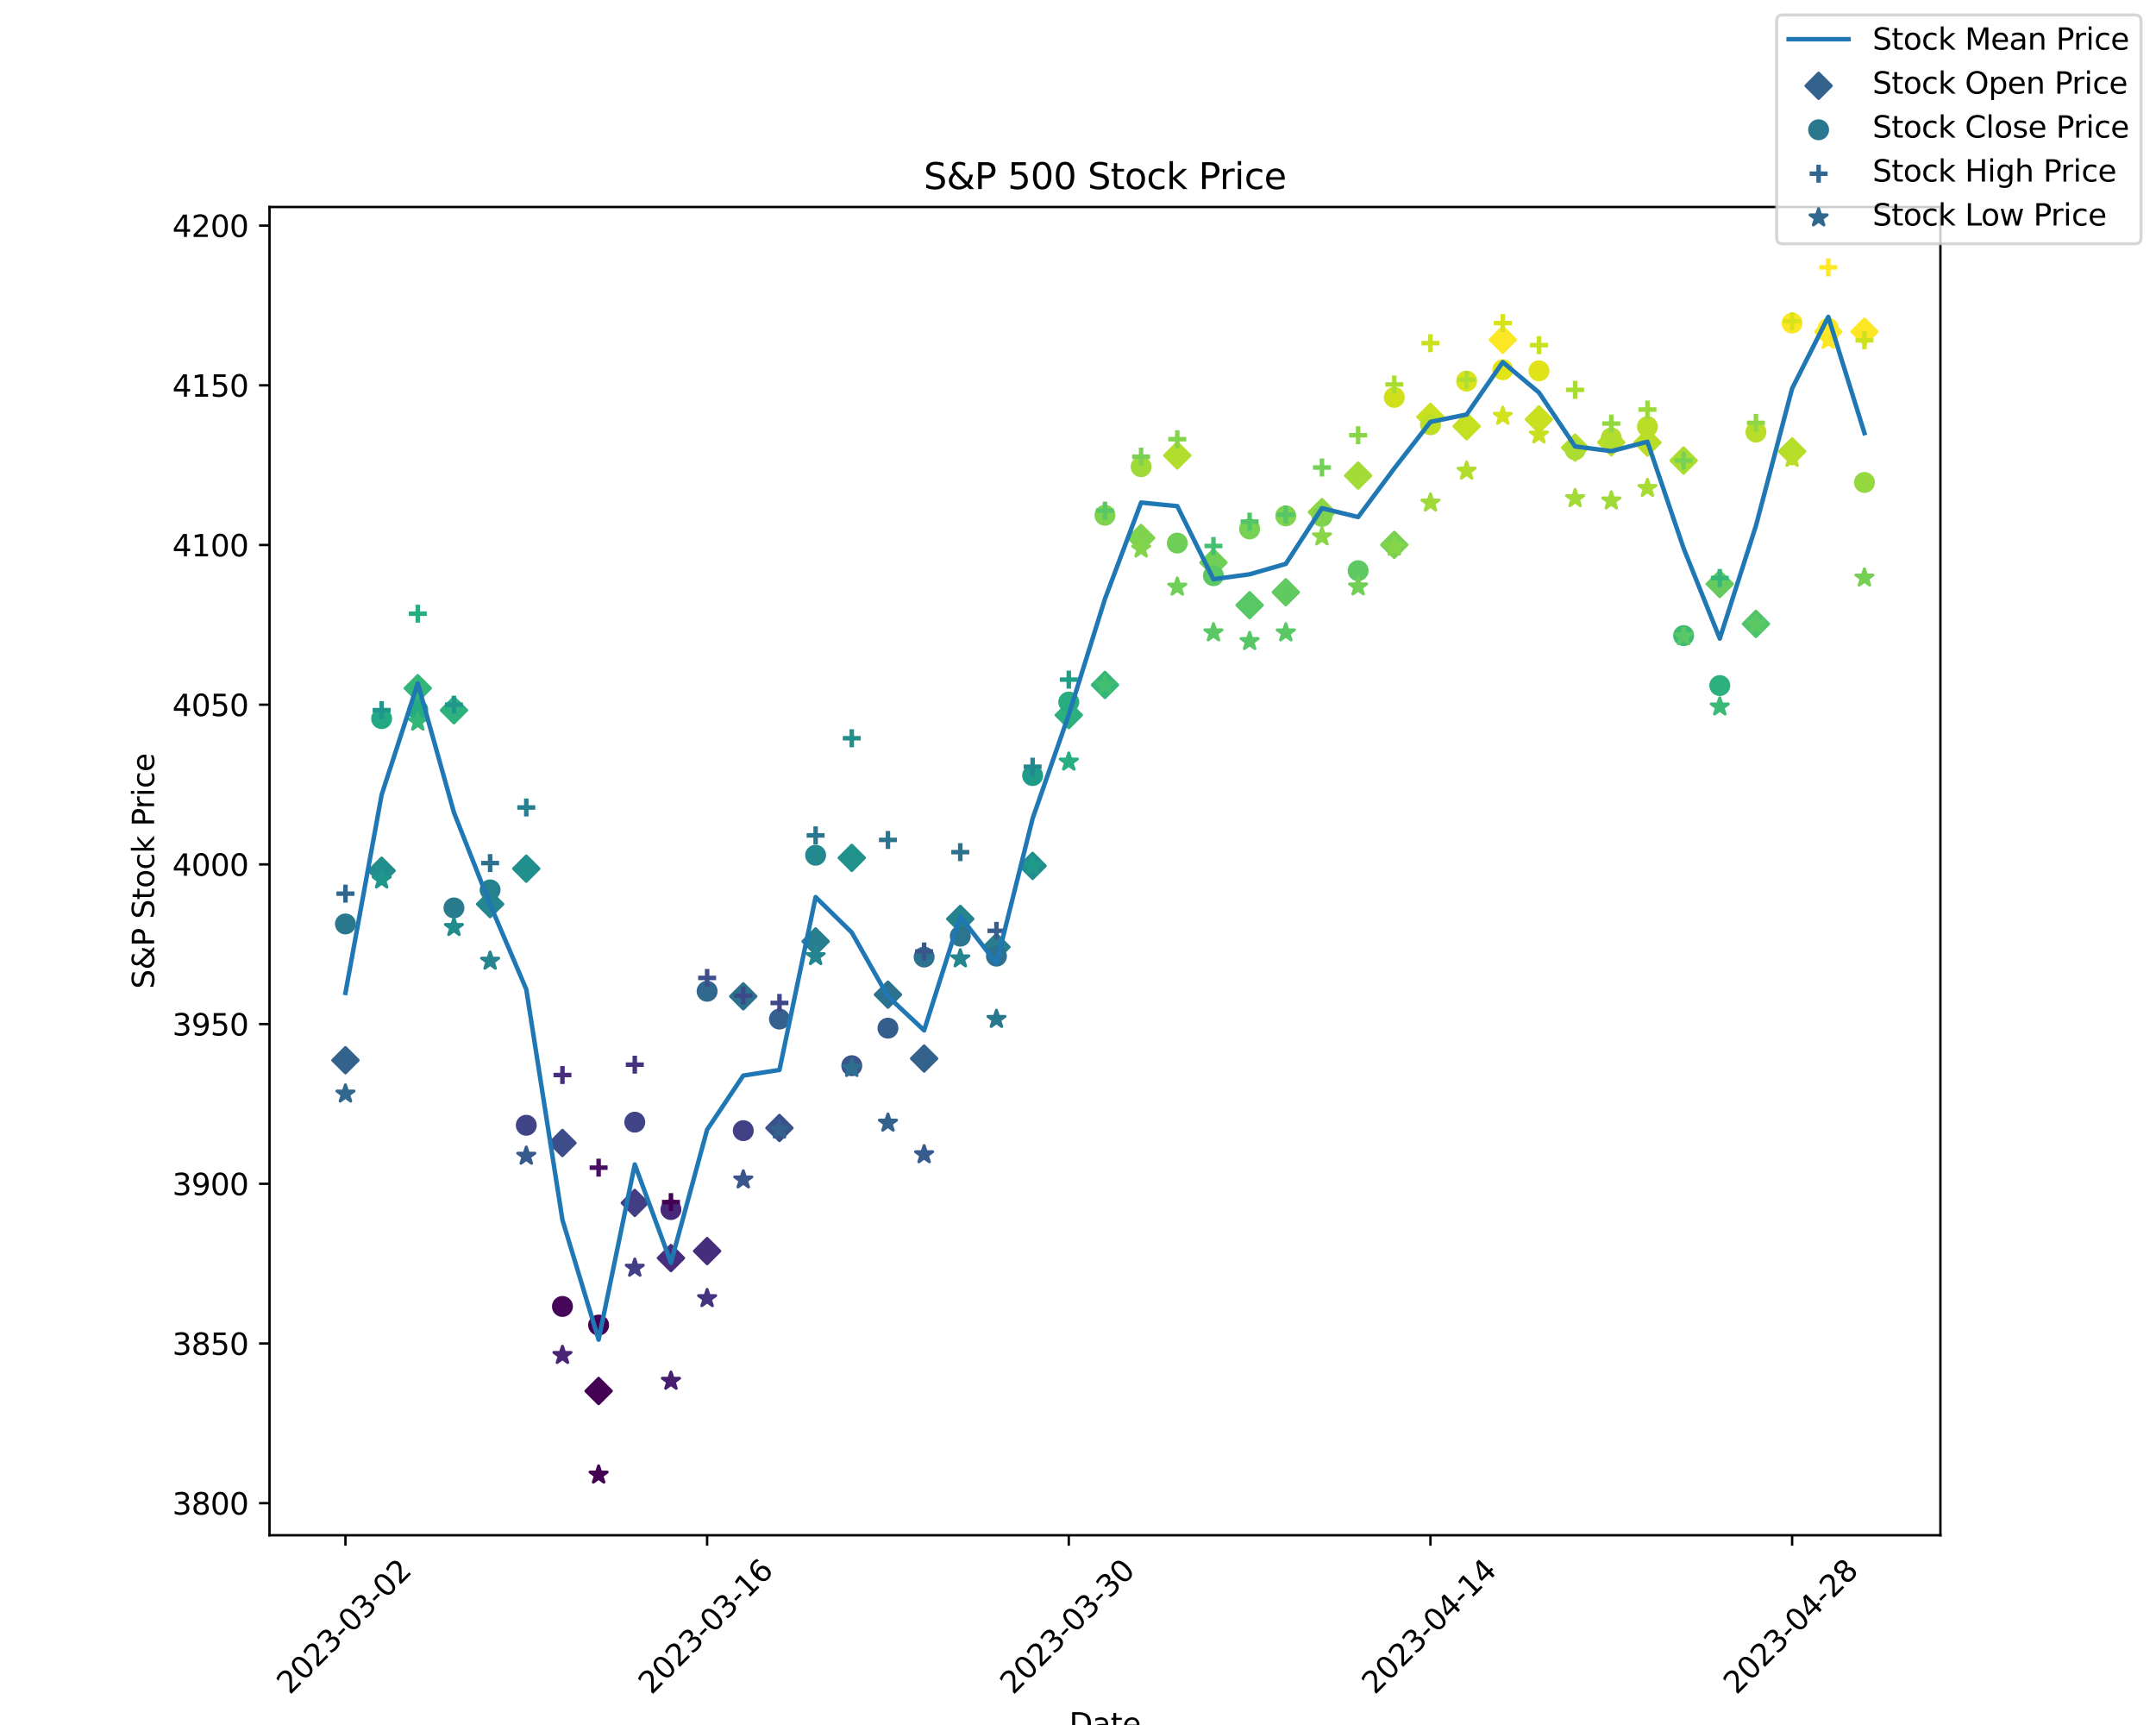 <?xml version="1.0" encoding="utf-8" standalone="no"?>
<!DOCTYPE svg PUBLIC "-//W3C//DTD SVG 1.1//EN"
  "http://www.w3.org/Graphics/SVG/1.1/DTD/svg11.dtd">
<svg xmlns:xlink="http://www.w3.org/1999/xlink" width="720pt" height="576pt" viewBox="0 0 720 576" xmlns="http://www.w3.org/2000/svg" version="1.1">
 <defs>
  <style type="text/css">*{stroke-linejoin: round; stroke-linecap: butt}</style>
 </defs>
 <g id="figure_1">
  <g id="patch_1">
   <path d="M 0 576 
L 720 576 
L 720 0 
L 0 0 
z
" style="fill: #ffffff"/>
  </g>
  <g id="axes_1">
   <g id="patch_2">
    <path d="M 90 512.64 
L 648 512.64 
L 648 69.12 
L 90 69.12 
z
" style="fill: #ffffff"/>
   </g>
   <g id="PathCollection_1">
    <defs>
     <path id="C0_0_723e6afb02" d="M -0 4.243 
L 4.243 -0 
L 0 -4.243 
L -4.243 -0 
z
"/>
    </defs>
    <g clip-path="url(#p5e0763151c)">
     <use xlink:href="#C0_0_723e6afb02" x="115.364" y="354.027" style="fill: #33628d; stroke: #33628d"/>
    </g>
    <g clip-path="url(#p5e0763151c)">
     <use xlink:href="#C0_0_723e6afb02" x="127.442" y="290.741" style="fill: #218e8d; stroke: #218e8d"/>
    </g>
    <g clip-path="url(#p5e0763151c)">
     <use xlink:href="#C0_0_723e6afb02" x="139.519" y="229.812" style="fill: #34b679; stroke: #34b679"/>
    </g>
    <g clip-path="url(#p5e0763151c)">
     <use xlink:href="#C0_0_723e6afb02" x="151.597" y="237.161" style="fill: #2db27d; stroke: #2db27d"/>
    </g>
    <g clip-path="url(#p5e0763151c)">
     <use xlink:href="#C0_0_723e6afb02" x="163.675" y="301.908" style="fill: #24868e; stroke: #24868e"/>
    </g>
    <g clip-path="url(#p5e0763151c)">
     <use xlink:href="#C0_0_723e6afb02" x="175.753" y="290.059" style="fill: #218f8d; stroke: #218f8d"/>
    </g>
    <g clip-path="url(#p5e0763151c)">
     <use xlink:href="#C0_0_723e6afb02" x="187.831" y="381.66" style="fill: #3d4d8a; stroke: #3d4d8a"/>
    </g>
    <g clip-path="url(#p5e0763151c)">
     <use xlink:href="#C0_0_723e6afb02" x="199.909" y="464.474" style="fill: #440154; stroke: #440154"/>
    </g>
    <g clip-path="url(#p5e0763151c)">
     <use xlink:href="#C0_0_723e6afb02" x="211.987" y="401.668" style="fill: #433d84; stroke: #433d84"/>
    </g>
    <g clip-path="url(#p5e0763151c)">
     <use xlink:href="#C0_0_723e6afb02" x="224.065" y="420.086" style="fill: #472d7b; stroke: #472d7b"/>
    </g>
    <g clip-path="url(#p5e0763151c)">
     <use xlink:href="#C0_0_723e6afb02" x="236.143" y="417.751" style="fill: #472e7c; stroke: #472e7c"/>
    </g>
    <g clip-path="url(#p5e0763151c)">
     <use xlink:href="#C0_0_723e6afb02" x="248.221" y="332.687" style="fill: #2c718e; stroke: #2c718e"/>
    </g>
    <g clip-path="url(#p5e0763151c)">
     <use xlink:href="#C0_0_723e6afb02" x="260.299" y="376.648" style="fill: #3b518b; stroke: #3b518b"/>
    </g>
    <g clip-path="url(#p5e0763151c)">
     <use xlink:href="#C0_0_723e6afb02" x="272.377" y="314.343" style="fill: #277e8e; stroke: #277e8e"/>
    </g>
    <g clip-path="url(#p5e0763151c)">
     <use xlink:href="#C0_0_723e6afb02" x="284.455" y="286.454" style="fill: #21918c; stroke: #21918c"/>
    </g>
    <g clip-path="url(#p5e0763151c)">
     <use xlink:href="#C0_0_723e6afb02" x="296.532" y="332.132" style="fill: #2c718e; stroke: #2c718e"/>
    </g>
    <g clip-path="url(#p5e0763151c)">
     <use xlink:href="#C0_0_723e6afb02" x="308.61" y="353.462" style="fill: #33638d; stroke: #33638d"/>
    </g>
    <g clip-path="url(#p5e0763151c)">
     <use xlink:href="#C0_0_723e6afb02" x="320.688" y="306.835" style="fill: #25838e; stroke: #25838e"/>
    </g>
    <g clip-path="url(#p5e0763151c)">
     <use xlink:href="#C0_0_723e6afb02" x="332.766" y="316.22" style="fill: #287d8e; stroke: #287d8e"/>
    </g>
    <g clip-path="url(#p5e0763151c)">
     <use xlink:href="#C0_0_723e6afb02" x="344.844" y="289.131" style="fill: #218f8d; stroke: #218f8d"/>
    </g>
    <g clip-path="url(#p5e0763151c)">
     <use xlink:href="#C0_0_723e6afb02" x="356.922" y="238.782" style="fill: #2cb17e; stroke: #2cb17e"/>
    </g>
    <g clip-path="url(#p5e0763151c)">
     <use xlink:href="#C0_0_723e6afb02" x="369" y="228.714" style="fill: #35b779; stroke: #35b779"/>
    </g>
    <g clip-path="url(#p5e0763151c)">
     <use xlink:href="#C0_0_723e6afb02" x="381.078" y="179.634" style="fill: #7fd34e; stroke: #7fd34e"/>
    </g>
    <g clip-path="url(#p5e0763151c)">
     <use xlink:href="#C0_0_723e6afb02" x="393.156" y="152.086" style="fill: #b2dd2d; stroke: #b2dd2d"/>
    </g>
    <g clip-path="url(#p5e0763151c)">
     <use xlink:href="#C0_0_723e6afb02" x="405.234" y="187.846" style="fill: #70cf57; stroke: #70cf57"/>
    </g>
    <g clip-path="url(#p5e0763151c)">
     <use xlink:href="#C0_0_723e6afb02" x="417.312" y="202.083" style="fill: #58c765; stroke: #58c765"/>
    </g>
    <g clip-path="url(#p5e0763151c)">
     <use xlink:href="#C0_0_723e6afb02" x="429.39" y="197.764" style="fill: #60ca60; stroke: #60ca60"/>
    </g>
    <g clip-path="url(#p5e0763151c)">
     <use xlink:href="#C0_0_723e6afb02" x="441.468" y="171.006" style="fill: #8ed645; stroke: #8ed645"/>
    </g>
    <g clip-path="url(#p5e0763151c)">
     <use xlink:href="#C0_0_723e6afb02" x="453.545" y="158.816" style="fill: #a5db36; stroke: #a5db36"/>
    </g>
    <g clip-path="url(#p5e0763151c)">
     <use xlink:href="#C0_0_723e6afb02" x="465.623" y="181.937" style="fill: #7ad151; stroke: #7ad151"/>
    </g>
    <g clip-path="url(#p5e0763151c)">
     <use xlink:href="#C0_0_723e6afb02" x="477.701" y="139.203" style="fill: #cae11f; stroke: #cae11f"/>
    </g>
    <g clip-path="url(#p5e0763151c)">
     <use xlink:href="#C0_0_723e6afb02" x="489.779" y="142.338" style="fill: #c5e021; stroke: #c5e021"/>
    </g>
    <g clip-path="url(#p5e0763151c)">
     <use xlink:href="#C0_0_723e6afb02" x="501.857" y="113.447" style="fill: #fbe723; stroke: #fbe723"/>
    </g>
    <g clip-path="url(#p5e0763151c)">
     <use xlink:href="#C0_0_723e6afb02" x="513.935" y="140.035" style="fill: #c8e020; stroke: #c8e020"/>
    </g>
    <g clip-path="url(#p5e0763151c)">
     <use xlink:href="#C0_0_723e6afb02" x="526.013" y="149.473" style="fill: #b5de2b; stroke: #b5de2b"/>
    </g>
    <g clip-path="url(#p5e0763151c)">
     <use xlink:href="#C0_0_723e6afb02" x="538.091" y="147.703" style="fill: #bade28; stroke: #bade28"/>
    </g>
    <g clip-path="url(#p5e0763151c)">
     <use xlink:href="#C0_0_723e6afb02" x="550.169" y="147.777" style="fill: #bade28; stroke: #bade28"/>
    </g>
    <g clip-path="url(#p5e0763151c)">
     <use xlink:href="#C0_0_723e6afb02" x="562.247" y="153.792" style="fill: #addc30; stroke: #addc30"/>
    </g>
    <g clip-path="url(#p5e0763151c)">
     <use xlink:href="#C0_0_723e6afb02" x="574.325" y="195.013" style="fill: #65cb5e; stroke: #65cb5e"/>
    </g>
    <g clip-path="url(#p5e0763151c)">
     <use xlink:href="#C0_0_723e6afb02" x="586.403" y="208.333" style="fill: #50c46a; stroke: #50c46a"/>
    </g>
    <g clip-path="url(#p5e0763151c)">
     <use xlink:href="#C0_0_723e6afb02" x="598.481" y="150.732" style="fill: #b5de2b; stroke: #b5de2b"/>
    </g>
    <g clip-path="url(#p5e0763151c)">
     <use xlink:href="#C0_0_723e6afb02" x="610.558" y="110.749" style="fill: #fde725; stroke: #fde725"/>
    </g>
    <g clip-path="url(#p5e0763151c)">
     <use xlink:href="#C0_0_723e6afb02" x="622.636" y="110.749" style="fill: #fde725; stroke: #fde725"/>
    </g>
   </g>
   <g id="PathCollection_2">
    <defs>
     <path id="C1_0_d546b6f65f" d="M 0 3 
C 0.796 3 1.559 2.684 2.121 2.121 
C 2.684 1.559 3 0.796 3 -0 
C 3 -0.796 2.684 -1.559 2.121 -2.121 
C 1.559 -2.684 0.796 -3 0 -3 
C -0.796 -3 -1.559 -2.684 -2.121 -2.121 
C -2.684 -1.559 -3 -0.796 -3 0 
C -3 0.796 -2.684 1.559 -2.121 2.121 
C -1.559 2.684 -0.796 3 0 3 
z
"/>
    </defs>
    <g clip-path="url(#p5e0763151c)">
     <use xlink:href="#C1_0_d546b6f65f" x="115.364" y="308.52" style="fill: #2a788e; stroke: #2a788e"/>
    </g>
    <g clip-path="url(#p5e0763151c)">
     <use xlink:href="#C1_0_d546b6f65f" x="127.442" y="239.955" style="fill: #23a983; stroke: #23a983"/>
    </g>
    <g clip-path="url(#p5e0763151c)">
     <use xlink:href="#C1_0_d546b6f65f" x="139.519" y="236.99" style="fill: #25ac82; stroke: #25ac82"/>
    </g>
    <g clip-path="url(#p5e0763151c)">
     <use xlink:href="#C1_0_d546b6f65f" x="151.597" y="303.166" style="fill: #287c8e; stroke: #287c8e"/>
    </g>
    <g clip-path="url(#p5e0763151c)">
     <use xlink:href="#C1_0_d546b6f65f" x="163.675" y="297.151" style="fill: #26818e; stroke: #26818e"/>
    </g>
    <g clip-path="url(#p5e0763151c)">
     <use xlink:href="#C1_0_d546b6f65f" x="175.753" y="375.741" style="fill: #414487; stroke: #414487"/>
    </g>
    <g clip-path="url(#p5e0763151c)">
     <use xlink:href="#C1_0_d546b6f65f" x="187.831" y="436.244" style="fill: #46075a; stroke: #46075a"/>
    </g>
    <g clip-path="url(#p5e0763151c)">
     <use xlink:href="#C1_0_d546b6f65f" x="199.909" y="442.461" style="fill: #440154; stroke: #440154"/>
    </g>
    <g clip-path="url(#p5e0763151c)">
     <use xlink:href="#C1_0_d546b6f65f" x="211.987" y="374.707" style="fill: #414487; stroke: #414487"/>
    </g>
    <g clip-path="url(#p5e0763151c)">
     <use xlink:href="#C1_0_d546b6f65f" x="224.065" y="403.886" style="fill: #482979; stroke: #482979"/>
    </g>
    <g clip-path="url(#p5e0763151c)">
     <use xlink:href="#C1_0_d546b6f65f" x="236.143" y="330.991" style="fill: #31688e; stroke: #31688e"/>
    </g>
    <g clip-path="url(#p5e0763151c)">
     <use xlink:href="#C1_0_d546b6f65f" x="248.221" y="377.533" style="fill: #424186; stroke: #424186"/>
    </g>
    <g clip-path="url(#p5e0763151c)">
     <use xlink:href="#C1_0_d546b6f65f" x="260.299" y="340.28" style="fill: #34618d; stroke: #34618d"/>
    </g>
    <g clip-path="url(#p5e0763151c)">
     <use xlink:href="#C1_0_d546b6f65f" x="272.377" y="285.569" style="fill: #23898e; stroke: #23898e"/>
    </g>
    <g clip-path="url(#p5e0763151c)">
     <use xlink:href="#C1_0_d546b6f65f" x="284.455" y="355.851" style="fill: #3a548c; stroke: #3a548c"/>
    </g>
    <g clip-path="url(#p5e0763151c)">
     <use xlink:href="#C1_0_d546b6f65f" x="296.532" y="343.32" style="fill: #355e8d; stroke: #355e8d"/>
    </g>
    <g clip-path="url(#p5e0763151c)">
     <use xlink:href="#C1_0_d546b6f65f" x="308.61" y="319.569" style="fill: #2d718e; stroke: #2d718e"/>
    </g>
    <g clip-path="url(#p5e0763151c)">
     <use xlink:href="#C1_0_d546b6f65f" x="320.688" y="312.594" style="fill: #2b758e; stroke: #2b758e"/>
    </g>
    <g clip-path="url(#p5e0763151c)">
     <use xlink:href="#C1_0_d546b6f65f" x="332.766" y="319.27" style="fill: #2d718e; stroke: #2d718e"/>
    </g>
    <g clip-path="url(#p5e0763151c)">
     <use xlink:href="#C1_0_d546b6f65f" x="344.844" y="258.97" style="fill: #1e9c89; stroke: #1e9c89"/>
    </g>
    <g clip-path="url(#p5e0763151c)">
     <use xlink:href="#C1_0_d546b6f65f" x="356.922" y="234.42" style="fill: #27ad81; stroke: #27ad81"/>
    </g>
    <g clip-path="url(#p5e0763151c)">
     <use xlink:href="#C1_0_d546b6f65f" x="369" y="172.051" style="fill: #7fd34e; stroke: #7fd34e"/>
    </g>
    <g clip-path="url(#p5e0763151c)">
     <use xlink:href="#C1_0_d546b6f65f" x="381.078" y="155.84" style="fill: #a0da39; stroke: #a0da39"/>
    </g>
    <g clip-path="url(#p5e0763151c)">
     <use xlink:href="#C1_0_d546b6f65f" x="393.156" y="181.34" style="fill: #6ece58; stroke: #6ece58"/>
    </g>
    <g clip-path="url(#p5e0763151c)">
     <use xlink:href="#C1_0_d546b6f65f" x="405.234" y="192.24" style="fill: #5cc863; stroke: #5cc863"/>
    </g>
    <g clip-path="url(#p5e0763151c)">
     <use xlink:href="#C1_0_d546b6f65f" x="417.312" y="176.626" style="fill: #77d153; stroke: #77d153"/>
    </g>
    <g clip-path="url(#p5e0763151c)">
     <use xlink:href="#C1_0_d546b6f65f" x="429.39" y="172.264" style="fill: #7fd34e; stroke: #7fd34e"/>
    </g>
    <g clip-path="url(#p5e0763151c)">
     <use xlink:href="#C1_0_d546b6f65f" x="441.468" y="172.445" style="fill: #7fd34e; stroke: #7fd34e"/>
    </g>
    <g clip-path="url(#p5e0763151c)">
     <use xlink:href="#C1_0_d546b6f65f" x="453.545" y="190.565" style="fill: #5ec962; stroke: #5ec962"/>
    </g>
    <g clip-path="url(#p5e0763151c)">
     <use xlink:href="#C1_0_d546b6f65f" x="465.623" y="132.686" style="fill: #d0e11c; stroke: #d0e11c"/>
    </g>
    <g clip-path="url(#p5e0763151c)">
     <use xlink:href="#C1_0_d546b6f65f" x="477.701" y="141.837" style="fill: #bddf26; stroke: #bddf26"/>
    </g>
    <g clip-path="url(#p5e0763151c)">
     <use xlink:href="#C1_0_d546b6f65f" x="489.779" y="127.247" style="fill: #dae319; stroke: #dae319"/>
    </g>
    <g clip-path="url(#p5e0763151c)">
     <use xlink:href="#C1_0_d546b6f65f" x="501.857" y="123.461" style="fill: #e2e418; stroke: #e2e418"/>
    </g>
    <g clip-path="url(#p5e0763151c)">
     <use xlink:href="#C1_0_d546b6f65f" x="513.935" y="123.835" style="fill: #dfe318; stroke: #dfe318"/>
    </g>
    <g clip-path="url(#p5e0763151c)">
     <use xlink:href="#C1_0_d546b6f65f" x="526.013" y="150.209" style="fill: #aadc32; stroke: #aadc32"/>
    </g>
    <g clip-path="url(#p5e0763151c)">
     <use xlink:href="#C1_0_d546b6f65f" x="538.091" y="146.231" style="fill: #b2dd2d; stroke: #b2dd2d"/>
    </g>
    <g clip-path="url(#p5e0763151c)">
     <use xlink:href="#C1_0_d546b6f65f" x="550.169" y="142.477" style="fill: #bade28; stroke: #bade28"/>
    </g>
    <g clip-path="url(#p5e0763151c)">
     <use xlink:href="#C1_0_d546b6f65f" x="562.247" y="212.236" style="fill: #3fbc73; stroke: #3fbc73"/>
    </g>
    <g clip-path="url(#p5e0763151c)">
     <use xlink:href="#C1_0_d546b6f65f" x="574.325" y="228.917" style="fill: #2cb17e; stroke: #2cb17e"/>
    </g>
    <g clip-path="url(#p5e0763151c)">
     <use xlink:href="#C1_0_d546b6f65f" x="586.403" y="144.279" style="fill: #b8de29; stroke: #b8de29"/>
    </g>
    <g clip-path="url(#p5e0763151c)">
     <use xlink:href="#C1_0_d546b6f65f" x="598.481" y="107.88" style="fill: #fde725; stroke: #fde725"/>
    </g>
    <g clip-path="url(#p5e0763151c)">
     <use xlink:href="#C1_0_d546b6f65f" x="610.558" y="109.597" style="fill: #fbe723; stroke: #fbe723"/>
    </g>
    <g clip-path="url(#p5e0763151c)">
     <use xlink:href="#C1_0_d546b6f65f" x="622.636" y="161.098" style="fill: #95d840; stroke: #95d840"/>
    </g>
   </g>
   <g id="PathCollection_3">
    <path d="M 112.364 298.399 
L 118.364 298.399 
M 115.364 301.399 
L 115.364 295.399 
" clip-path="url(#p5e0763151c)" style="fill: #31678e; stroke: #31678e; stroke-width: 1.5"/>
    <path d="M 124.442 237.129 
L 130.442 237.129 
M 127.442 240.129 
L 127.442 234.129 
" clip-path="url(#p5e0763151c)" style="fill: #1f968b; stroke: #1f968b; stroke-width: 1.5"/>
    <path d="M 136.519 204.92 
L 142.519 204.92 
M 139.519 207.92 
L 139.519 201.92 
" clip-path="url(#p5e0763151c)" style="fill: #29af7f; stroke: #29af7f; stroke-width: 1.5"/>
    <path d="M 148.597 235.305 
L 154.597 235.305 
M 151.597 238.305 
L 151.597 232.305 
" clip-path="url(#p5e0763151c)" style="fill: #1f988b; stroke: #1f988b; stroke-width: 1.5"/>
    <path d="M 160.675 288.192 
L 166.675 288.192 
M 163.675 291.192 
L 163.675 285.192 
" clip-path="url(#p5e0763151c)" style="fill: #2e6f8e; stroke: #2e6f8e; stroke-width: 1.5"/>
    <path d="M 172.753 269.635 
L 178.753 269.635 
M 175.753 272.635 
L 175.753 266.635 
" clip-path="url(#p5e0763151c)" style="fill: #277e8e; stroke: #277e8e; stroke-width: 1.5"/>
    <path d="M 184.831 358.965 
L 190.831 358.965 
M 187.831 361.965 
L 187.831 355.965 
" clip-path="url(#p5e0763151c)" style="fill: #472f7d; stroke: #472f7d; stroke-width: 1.5"/>
    <path d="M 196.909 389.894 
L 202.909 389.894 
M 199.909 392.894 
L 199.909 386.894 
" clip-path="url(#p5e0763151c)" style="fill: #470e61; stroke: #470e61; stroke-width: 1.5"/>
    <path d="M 208.987 355.51 
L 214.987 355.51 
M 211.987 358.51 
L 211.987 352.51 
" clip-path="url(#p5e0763151c)" style="fill: #46337f; stroke: #46337f; stroke-width: 1.5"/>
    <path d="M 221.065 401.401 
L 227.065 401.401 
M 224.065 404.401 
L 224.065 398.401 
" clip-path="url(#p5e0763151c)" style="fill: #440154; stroke: #440154; stroke-width: 1.5"/>
    <path d="M 233.143 326.533 
L 239.143 326.533 
M 236.143 329.533 
L 236.143 323.533 
" clip-path="url(#p5e0763151c)" style="fill: #3c4f8a; stroke: #3c4f8a; stroke-width: 1.5"/>
    <path d="M 245.221 332.452 
L 251.221 332.452 
M 248.221 335.452 
L 248.221 329.452 
" clip-path="url(#p5e0763151c)" style="fill: #3e4989; stroke: #3e4989; stroke-width: 1.5"/>
    <path d="M 257.299 334.894 
L 263.299 334.894 
M 260.299 337.894 
L 260.299 331.894 
" clip-path="url(#p5e0763151c)" style="fill: #3f4788; stroke: #3f4788; stroke-width: 1.5"/>
    <path d="M 269.377 278.946 
L 275.377 278.946 
M 272.377 281.946 
L 272.377 275.946 
" clip-path="url(#p5e0763151c)" style="fill: #2a768e; stroke: #2a768e; stroke-width: 1.5"/>
    <path d="M 281.455 246.514 
L 287.455 246.514 
M 284.455 249.514 
L 284.455 243.514 
" clip-path="url(#p5e0763151c)" style="fill: #21908d; stroke: #21908d; stroke-width: 1.5"/>
    <path d="M 293.532 280.46 
L 299.532 280.46 
M 296.532 283.46 
L 296.532 277.46 
" clip-path="url(#p5e0763151c)" style="fill: #2b758e; stroke: #2b758e; stroke-width: 1.5"/>
    <path d="M 305.61 317.702 
L 311.61 317.702 
M 308.61 320.702 
L 308.61 314.702 
" clip-path="url(#p5e0763151c)" style="fill: #39568c; stroke: #39568c; stroke-width: 1.5"/>
    <path d="M 317.688 284.545 
L 323.688 284.545 
M 320.688 287.545 
L 320.688 281.545 
" clip-path="url(#p5e0763151c)" style="fill: #2c718e; stroke: #2c718e; stroke-width: 1.5"/>
    <path d="M 329.766 310.813 
L 335.766 310.813 
M 332.766 313.813 
L 332.766 307.813 
" clip-path="url(#p5e0763151c)" style="fill: #365d8d; stroke: #365d8d; stroke-width: 1.5"/>
    <path d="M 341.844 256.006 
L 347.844 256.006 
M 344.844 259.006 
L 344.844 253.006 
" clip-path="url(#p5e0763151c)" style="fill: #23888e; stroke: #23888e; stroke-width: 1.5"/>
    <path d="M 353.922 226.933 
L 359.922 226.933 
M 356.922 229.933 
L 356.922 223.933 
" clip-path="url(#p5e0763151c)" style="fill: #1f9f88; stroke: #1f9f88; stroke-width: 1.5"/>
    <path d="M 366 170.515 
L 372 170.515 
M 369 173.515 
L 369 167.515 
" clip-path="url(#p5e0763151c)" style="fill: #58c765; stroke: #58c765; stroke-width: 1.5"/>
    <path d="M 378.078 152.481 
L 384.078 152.481 
M 381.078 155.481 
L 381.078 149.481 
" clip-path="url(#p5e0763151c)" style="fill: #7ad151; stroke: #7ad151; stroke-width: 1.5"/>
    <path d="M 390.156 146.647 
L 396.156 146.647 
M 393.156 149.647 
L 393.156 143.647 
" clip-path="url(#p5e0763151c)" style="fill: #84d44b; stroke: #84d44b; stroke-width: 1.5"/>
    <path d="M 402.234 182.311 
L 408.234 182.311 
M 405.234 185.311 
L 405.234 179.311 
" clip-path="url(#p5e0763151c)" style="fill: #44bf70; stroke: #44bf70; stroke-width: 1.5"/>
    <path d="M 414.312 174.173 
L 420.312 174.173 
M 417.312 177.173 
L 417.312 171.173 
" clip-path="url(#p5e0763151c)" style="fill: #52c569; stroke: #52c569; stroke-width: 1.5"/>
    <path d="M 426.39 171.848 
L 432.39 171.848 
M 429.39 174.848 
L 429.39 168.848 
" clip-path="url(#p5e0763151c)" style="fill: #56c667; stroke: #56c667; stroke-width: 1.5"/>
    <path d="M 438.468 156.107 
L 444.468 156.107 
M 441.468 159.107 
L 441.468 153.107 
" clip-path="url(#p5e0763151c)" style="fill: #73d056; stroke: #73d056; stroke-width: 1.5"/>
    <path d="M 450.545 145.324 
L 456.545 145.324 
M 453.545 148.324 
L 453.545 142.324 
" clip-path="url(#p5e0763151c)" style="fill: #89d548; stroke: #89d548; stroke-width: 1.5"/>
    <path d="M 462.623 128.378 
L 468.623 128.378 
M 465.623 131.378 
L 465.623 125.378 
" clip-path="url(#p5e0763151c)" style="fill: #aadc32; stroke: #aadc32; stroke-width: 1.5"/>
    <path d="M 474.701 114.588 
L 480.701 114.588 
M 477.701 117.588 
L 477.701 111.588 
" clip-path="url(#p5e0763151c)" style="fill: #cae11f; stroke: #cae11f; stroke-width: 1.5"/>
    <path d="M 486.779 126.821 
L 492.779 126.821 
M 489.779 129.821 
L 489.779 123.821 
" clip-path="url(#p5e0763151c)" style="fill: #b0dd2f; stroke: #b0dd2f; stroke-width: 1.5"/>
    <path d="M 498.857 107.88 
L 504.857 107.88 
M 501.857 110.88 
L 501.857 104.88 
" clip-path="url(#p5e0763151c)" style="fill: #d8e219; stroke: #d8e219; stroke-width: 1.5"/>
    <path d="M 510.935 115.249 
L 516.935 115.249 
M 513.935 118.249 
L 513.935 112.249 
" clip-path="url(#p5e0763151c)" style="fill: #c8e020; stroke: #c8e020; stroke-width: 1.5"/>
    <path d="M 523.013 130.18 
L 529.013 130.18 
M 526.013 133.18 
L 526.013 127.18 
" clip-path="url(#p5e0763151c)" style="fill: #a8db34; stroke: #a8db34; stroke-width: 1.5"/>
    <path d="M 535.091 141.432 
L 541.091 141.432 
M 538.091 144.432 
L 538.091 138.432 
" clip-path="url(#p5e0763151c)" style="fill: #90d743; stroke: #90d743; stroke-width: 1.5"/>
    <path d="M 547.169 136.75 
L 553.169 136.75 
M 550.169 139.75 
L 550.169 133.75 
" clip-path="url(#p5e0763151c)" style="fill: #9bd93c; stroke: #9bd93c; stroke-width: 1.5"/>
    <path d="M 559.247 153.792 
L 565.247 153.792 
M 562.247 156.792 
L 562.247 150.792 
" clip-path="url(#p5e0763151c)" style="fill: #77d153; stroke: #77d153; stroke-width: 1.5"/>
    <path d="M 571.325 192.997 
L 577.325 192.997 
M 574.325 195.997 
L 574.325 189.997 
" clip-path="url(#p5e0763151c)" style="fill: #35b779; stroke: #35b779; stroke-width: 1.5"/>
    <path d="M 583.403 141.197 
L 589.403 141.197 
M 586.403 144.197 
L 586.403 138.197 
" clip-path="url(#p5e0763151c)" style="fill: #90d743; stroke: #90d743; stroke-width: 1.5"/>
    <path d="M 595.481 107.261 
L 601.481 107.261 
M 598.481 110.261 
L 598.481 104.261 
" clip-path="url(#p5e0763151c)" style="fill: #dae319; stroke: #dae319; stroke-width: 1.5"/>
    <path d="M 607.558 89.28 
L 613.558 89.28 
M 610.558 92.28 
L 610.558 86.28 
" clip-path="url(#p5e0763151c)" style="fill: #fde725; stroke: #fde725; stroke-width: 1.5"/>
    <path d="M 619.636 113.617 
L 625.636 113.617 
M 622.636 116.617 
L 622.636 110.617 
" clip-path="url(#p5e0763151c)" style="fill: #cde11d; stroke: #cde11d; stroke-width: 1.5"/>
   </g>
   <g id="PathCollection_4">
    <defs>
     <path id="C2_0_60ba4bf822" d="M 0 -3 
L -0.674 -0.927 
L -2.853 -0.927 
L -1.09 0.354 
L -1.763 2.427 
L -0 1.146 
L 1.763 2.427 
L 1.09 0.354 
L 2.853 -0.927 
L 0.674 -0.927 
z
"/>
    </defs>
    <g clip-path="url(#p5e0763151c)">
     <use xlink:href="#C2_0_60ba4bf822" x="115.364" y="365.247" style="fill: #31688e; stroke: #31688e"/>
    </g>
    <g clip-path="url(#p5e0763151c)">
     <use xlink:href="#C2_0_60ba4bf822" x="127.442" y="293.781" style="fill: #1f968b; stroke: #1f968b"/>
    </g>
    <g clip-path="url(#p5e0763151c)">
     <use xlink:href="#C2_0_60ba4bf822" x="139.519" y="241.053" style="fill: #34b679; stroke: #34b679"/>
    </g>
    <g clip-path="url(#p5e0763151c)">
     <use xlink:href="#C2_0_60ba4bf822" x="151.597" y="309.629" style="fill: #228c8d; stroke: #228c8d"/>
    </g>
    <g clip-path="url(#p5e0763151c)">
     <use xlink:href="#C2_0_60ba4bf822" x="163.675" y="320.881" style="fill: #25848e; stroke: #25848e"/>
    </g>
    <g clip-path="url(#p5e0763151c)">
     <use xlink:href="#C2_0_60ba4bf822" x="175.753" y="386.001" style="fill: #375a8c; stroke: #375a8c"/>
    </g>
    <g clip-path="url(#p5e0763151c)">
     <use xlink:href="#C2_0_60ba4bf822" x="187.831" y="452.529" style="fill: #482576; stroke: #482576"/>
    </g>
    <g clip-path="url(#p5e0763151c)">
     <use xlink:href="#C2_0_60ba4bf822" x="199.909" y="492.48" style="fill: #440154; stroke: #440154"/>
    </g>
    <g clip-path="url(#p5e0763151c)">
     <use xlink:href="#C2_0_60ba4bf822" x="211.987" y="423.403" style="fill: #433e85; stroke: #433e85"/>
    </g>
    <g clip-path="url(#p5e0763151c)">
     <use xlink:href="#C2_0_60ba4bf822" x="224.065" y="461.146" style="fill: #481f70; stroke: #481f70"/>
    </g>
    <g clip-path="url(#p5e0763151c)">
     <use xlink:href="#C2_0_60ba4bf822" x="236.143" y="433.556" style="fill: #453581; stroke: #453581"/>
    </g>
    <g clip-path="url(#p5e0763151c)">
     <use xlink:href="#C2_0_60ba4bf822" x="248.221" y="393.925" style="fill: #3a548c; stroke: #3a548c"/>
    </g>
    <g clip-path="url(#p5e0763151c)">
     <use xlink:href="#C2_0_60ba4bf822" x="260.299" y="377.266" style="fill: #34608d; stroke: #34608d"/>
    </g>
    <g clip-path="url(#p5e0763151c)">
     <use xlink:href="#C2_0_60ba4bf822" x="272.377" y="319.355" style="fill: #25858e; stroke: #25858e"/>
    </g>
    <g clip-path="url(#p5e0763151c)">
     <use xlink:href="#C2_0_60ba4bf822" x="284.455" y="356.704" style="fill: #2e6e8e; stroke: #2e6e8e"/>
    </g>
    <g clip-path="url(#p5e0763151c)">
     <use xlink:href="#C2_0_60ba4bf822" x="296.532" y="374.963" style="fill: #33628d; stroke: #33628d"/>
    </g>
    <g clip-path="url(#p5e0763151c)">
     <use xlink:href="#C2_0_60ba4bf822" x="308.61" y="385.51" style="fill: #375b8d; stroke: #375b8d"/>
    </g>
    <g clip-path="url(#p5e0763151c)">
     <use xlink:href="#C2_0_60ba4bf822" x="320.688" y="320.102" style="fill: #25858e; stroke: #25858e"/>
    </g>
    <g clip-path="url(#p5e0763151c)">
     <use xlink:href="#C2_0_60ba4bf822" x="332.766" y="340.323" style="fill: #2a788e; stroke: #2a788e"/>
    </g>
    <g clip-path="url(#p5e0763151c)">
     <use xlink:href="#C2_0_60ba4bf822" x="344.844" y="289.131" style="fill: #1f998a; stroke: #1f998a"/>
    </g>
    <g clip-path="url(#p5e0763151c)">
     <use xlink:href="#C2_0_60ba4bf822" x="356.922" y="254.395" style="fill: #28ae80; stroke: #28ae80"/>
    </g>
    <g clip-path="url(#p5e0763151c)">
     <use xlink:href="#C2_0_60ba4bf822" x="369" y="228.714" style="fill: #42be71; stroke: #42be71"/>
    </g>
    <g clip-path="url(#p5e0763151c)">
     <use xlink:href="#C2_0_60ba4bf822" x="381.078" y="183.27" style="fill: #84d44b; stroke: #84d44b"/>
    </g>
    <g clip-path="url(#p5e0763151c)">
     <use xlink:href="#C2_0_60ba4bf822" x="393.156" y="195.983" style="fill: #70cf57; stroke: #70cf57"/>
    </g>
    <g clip-path="url(#p5e0763151c)">
     <use xlink:href="#C2_0_60ba4bf822" x="405.234" y="211.245" style="fill: #5ac864; stroke: #5ac864"/>
    </g>
    <g clip-path="url(#p5e0763151c)">
     <use xlink:href="#C2_0_60ba4bf822" x="417.312" y="214.146" style="fill: #56c667; stroke: #56c667"/>
    </g>
    <g clip-path="url(#p5e0763151c)">
     <use xlink:href="#C2_0_60ba4bf822" x="429.39" y="211.255" style="fill: #5ac864; stroke: #5ac864"/>
    </g>
    <g clip-path="url(#p5e0763151c)">
     <use xlink:href="#C2_0_60ba4bf822" x="441.468" y="179.196" style="fill: #8bd646; stroke: #8bd646"/>
    </g>
    <g clip-path="url(#p5e0763151c)">
     <use xlink:href="#C2_0_60ba4bf822" x="453.545" y="195.908" style="fill: #70cf57; stroke: #70cf57"/>
    </g>
    <g clip-path="url(#p5e0763151c)">
     <use xlink:href="#C2_0_60ba4bf822" x="465.623" y="182.62" style="fill: #86d549; stroke: #86d549"/>
    </g>
    <g clip-path="url(#p5e0763151c)">
     <use xlink:href="#C2_0_60ba4bf822" x="477.701" y="167.902" style="fill: #a0da39; stroke: #a0da39"/>
    </g>
    <g clip-path="url(#p5e0763151c)">
     <use xlink:href="#C2_0_60ba4bf822" x="489.779" y="157.259" style="fill: #b2dd2d; stroke: #b2dd2d"/>
    </g>
    <g clip-path="url(#p5e0763151c)">
     <use xlink:href="#C2_0_60ba4bf822" x="501.857" y="138.936" style="fill: #d2e21b; stroke: #d2e21b"/>
    </g>
    <g clip-path="url(#p5e0763151c)">
     <use xlink:href="#C2_0_60ba4bf822" x="513.935" y="145.196" style="fill: #c8e020; stroke: #c8e020"/>
    </g>
    <g clip-path="url(#p5e0763151c)">
     <use xlink:href="#C2_0_60ba4bf822" x="526.013" y="166.441" style="fill: #a2da37; stroke: #a2da37"/>
    </g>
    <g clip-path="url(#p5e0763151c)">
     <use xlink:href="#C2_0_60ba4bf822" x="538.091" y="167.198" style="fill: #a0da39; stroke: #a0da39"/>
    </g>
    <g clip-path="url(#p5e0763151c)">
     <use xlink:href="#C2_0_60ba4bf822" x="550.169" y="163.028" style="fill: #a8db34; stroke: #a8db34"/>
    </g>
    <g clip-path="url(#p5e0763151c)">
     <use xlink:href="#C2_0_60ba4bf822" x="562.247" y="212.503" style="fill: #58c765; stroke: #58c765"/>
    </g>
    <g clip-path="url(#p5e0763151c)">
     <use xlink:href="#C2_0_60ba4bf822" x="574.325" y="235.998" style="fill: #3aba76; stroke: #3aba76"/>
    </g>
    <g clip-path="url(#p5e0763151c)">
     <use xlink:href="#C2_0_60ba4bf822" x="586.403" y="208.333" style="fill: #5cc863; stroke: #5cc863"/>
    </g>
    <g clip-path="url(#p5e0763151c)">
     <use xlink:href="#C2_0_60ba4bf822" x="598.481" y="153.003" style="fill: #bade28; stroke: #bade28"/>
    </g>
    <g clip-path="url(#p5e0763151c)">
     <use xlink:href="#C2_0_60ba4bf822" x="610.558" y="113.596" style="fill: #fde725; stroke: #fde725"/>
    </g>
    <g clip-path="url(#p5e0763151c)">
     <use xlink:href="#C2_0_60ba4bf822" x="622.636" y="192.944" style="fill: #75d054; stroke: #75d054"/>
    </g>
   </g>
   <g id="matplotlib.axis_1">
    <g id="xtick_1">
     <g id="line2d_1">
      <defs>
       <path id="md8510a02bf" d="M 0 0 
L 0 3.5 
" style="stroke: #000000; stroke-width: 0.8"/>
      </defs>
      <g>
       <use xlink:href="#md8510a02bf" x="115.364" y="512.64" style="stroke: #000000; stroke-width: 0.8"/>
      </g>
     </g>
     <g id="text_1">
      <!-- 2023-03-02 -->
      <g transform="translate(96.768 566.107) rotate(-45) scale(0.1 -0.1)">
       <defs>
        <path id="DejaVuSans-32" d="M 1228 531 
L 3431 531 
L 3431 0 
L 469 0 
L 469 531 
Q 828 903 1448 1529 
Q 2069 2156 2228 2338 
Q 2531 2678 2651 2914 
Q 2772 3150 2772 3378 
Q 2772 3750 2511 3984 
Q 2250 4219 1831 4219 
Q 1534 4219 1204 4116 
Q 875 4013 500 3803 
L 500 4441 
Q 881 4594 1212 4672 
Q 1544 4750 1819 4750 
Q 2544 4750 2975 4387 
Q 3406 4025 3406 3419 
Q 3406 3131 3298 2873 
Q 3191 2616 2906 2266 
Q 2828 2175 2409 1742 
Q 1991 1309 1228 531 
z
" transform="scale(0.016)"/>
        <path id="DejaVuSans-30" d="M 2034 4250 
Q 1547 4250 1301 3770 
Q 1056 3291 1056 2328 
Q 1056 1369 1301 889 
Q 1547 409 2034 409 
Q 2525 409 2770 889 
Q 3016 1369 3016 2328 
Q 3016 3291 2770 3770 
Q 2525 4250 2034 4250 
z
M 2034 4750 
Q 2819 4750 3233 4129 
Q 3647 3509 3647 2328 
Q 3647 1150 3233 529 
Q 2819 -91 2034 -91 
Q 1250 -91 836 529 
Q 422 1150 422 2328 
Q 422 3509 836 4129 
Q 1250 4750 2034 4750 
z
" transform="scale(0.016)"/>
        <path id="DejaVuSans-33" d="M 2597 2516 
Q 3050 2419 3304 2112 
Q 3559 1806 3559 1356 
Q 3559 666 3084 287 
Q 2609 -91 1734 -91 
Q 1441 -91 1130 -33 
Q 819 25 488 141 
L 488 750 
Q 750 597 1062 519 
Q 1375 441 1716 441 
Q 2309 441 2620 675 
Q 2931 909 2931 1356 
Q 2931 1769 2642 2001 
Q 2353 2234 1838 2234 
L 1294 2234 
L 1294 2753 
L 1863 2753 
Q 2328 2753 2575 2939 
Q 2822 3125 2822 3475 
Q 2822 3834 2567 4026 
Q 2313 4219 1838 4219 
Q 1578 4219 1281 4162 
Q 984 4106 628 3988 
L 628 4550 
Q 988 4650 1302 4700 
Q 1616 4750 1894 4750 
Q 2613 4750 3031 4423 
Q 3450 4097 3450 3541 
Q 3450 3153 3228 2886 
Q 3006 2619 2597 2516 
z
" transform="scale(0.016)"/>
        <path id="DejaVuSans-2d" d="M 313 2009 
L 1997 2009 
L 1997 1497 
L 313 1497 
L 313 2009 
z
" transform="scale(0.016)"/>
       </defs>
       <use xlink:href="#DejaVuSans-32"/>
       <use xlink:href="#DejaVuSans-30" x="63.623"/>
       <use xlink:href="#DejaVuSans-32" x="127.246"/>
       <use xlink:href="#DejaVuSans-33" x="190.869"/>
       <use xlink:href="#DejaVuSans-2d" x="254.492"/>
       <use xlink:href="#DejaVuSans-30" x="290.576"/>
       <use xlink:href="#DejaVuSans-33" x="354.199"/>
       <use xlink:href="#DejaVuSans-2d" x="417.822"/>
       <use xlink:href="#DejaVuSans-30" x="453.906"/>
       <use xlink:href="#DejaVuSans-32" x="517.529"/>
      </g>
     </g>
    </g>
    <g id="xtick_2">
     <g id="line2d_2">
      <g>
       <use xlink:href="#md8510a02bf" x="236.143" y="512.64" style="stroke: #000000; stroke-width: 0.8"/>
      </g>
     </g>
     <g id="text_2">
      <!-- 2023-03-16 -->
      <g transform="translate(217.547 566.107) rotate(-45) scale(0.1 -0.1)">
       <defs>
        <path id="DejaVuSans-31" d="M 794 531 
L 1825 531 
L 1825 4091 
L 703 3866 
L 703 4441 
L 1819 4666 
L 2450 4666 
L 2450 531 
L 3481 531 
L 3481 0 
L 794 0 
L 794 531 
z
" transform="scale(0.016)"/>
        <path id="DejaVuSans-36" d="M 2113 2584 
Q 1688 2584 1439 2293 
Q 1191 2003 1191 1497 
Q 1191 994 1439 701 
Q 1688 409 2113 409 
Q 2538 409 2786 701 
Q 3034 994 3034 1497 
Q 3034 2003 2786 2293 
Q 2538 2584 2113 2584 
z
M 3366 4563 
L 3366 3988 
Q 3128 4100 2886 4159 
Q 2644 4219 2406 4219 
Q 1781 4219 1451 3797 
Q 1122 3375 1075 2522 
Q 1259 2794 1537 2939 
Q 1816 3084 2150 3084 
Q 2853 3084 3261 2657 
Q 3669 2231 3669 1497 
Q 3669 778 3244 343 
Q 2819 -91 2113 -91 
Q 1303 -91 875 529 
Q 447 1150 447 2328 
Q 447 3434 972 4092 
Q 1497 4750 2381 4750 
Q 2619 4750 2861 4703 
Q 3103 4656 3366 4563 
z
" transform="scale(0.016)"/>
       </defs>
       <use xlink:href="#DejaVuSans-32"/>
       <use xlink:href="#DejaVuSans-30" x="63.623"/>
       <use xlink:href="#DejaVuSans-32" x="127.246"/>
       <use xlink:href="#DejaVuSans-33" x="190.869"/>
       <use xlink:href="#DejaVuSans-2d" x="254.492"/>
       <use xlink:href="#DejaVuSans-30" x="290.576"/>
       <use xlink:href="#DejaVuSans-33" x="354.199"/>
       <use xlink:href="#DejaVuSans-2d" x="417.822"/>
       <use xlink:href="#DejaVuSans-31" x="453.906"/>
       <use xlink:href="#DejaVuSans-36" x="517.529"/>
      </g>
     </g>
    </g>
    <g id="xtick_3">
     <g id="line2d_3">
      <g>
       <use xlink:href="#md8510a02bf" x="356.922" y="512.64" style="stroke: #000000; stroke-width: 0.8"/>
      </g>
     </g>
     <g id="text_3">
      <!-- 2023-03-30 -->
      <g transform="translate(338.326 566.107) rotate(-45) scale(0.1 -0.1)">
       <use xlink:href="#DejaVuSans-32"/>
       <use xlink:href="#DejaVuSans-30" x="63.623"/>
       <use xlink:href="#DejaVuSans-32" x="127.246"/>
       <use xlink:href="#DejaVuSans-33" x="190.869"/>
       <use xlink:href="#DejaVuSans-2d" x="254.492"/>
       <use xlink:href="#DejaVuSans-30" x="290.576"/>
       <use xlink:href="#DejaVuSans-33" x="354.199"/>
       <use xlink:href="#DejaVuSans-2d" x="417.822"/>
       <use xlink:href="#DejaVuSans-33" x="453.906"/>
       <use xlink:href="#DejaVuSans-30" x="517.529"/>
      </g>
     </g>
    </g>
    <g id="xtick_4">
     <g id="line2d_4">
      <g>
       <use xlink:href="#md8510a02bf" x="477.701" y="512.64" style="stroke: #000000; stroke-width: 0.8"/>
      </g>
     </g>
     <g id="text_4">
      <!-- 2023-04-14 -->
      <g transform="translate(459.105 566.107) rotate(-45) scale(0.1 -0.1)">
       <defs>
        <path id="DejaVuSans-34" d="M 2419 4116 
L 825 1625 
L 2419 1625 
L 2419 4116 
z
M 2253 4666 
L 3047 4666 
L 3047 1625 
L 3713 1625 
L 3713 1100 
L 3047 1100 
L 3047 0 
L 2419 0 
L 2419 1100 
L 313 1100 
L 313 1709 
L 2253 4666 
z
" transform="scale(0.016)"/>
       </defs>
       <use xlink:href="#DejaVuSans-32"/>
       <use xlink:href="#DejaVuSans-30" x="63.623"/>
       <use xlink:href="#DejaVuSans-32" x="127.246"/>
       <use xlink:href="#DejaVuSans-33" x="190.869"/>
       <use xlink:href="#DejaVuSans-2d" x="254.492"/>
       <use xlink:href="#DejaVuSans-30" x="290.576"/>
       <use xlink:href="#DejaVuSans-34" x="354.199"/>
       <use xlink:href="#DejaVuSans-2d" x="417.822"/>
       <use xlink:href="#DejaVuSans-31" x="453.906"/>
       <use xlink:href="#DejaVuSans-34" x="517.529"/>
      </g>
     </g>
    </g>
    <g id="xtick_5">
     <g id="line2d_5">
      <g>
       <use xlink:href="#md8510a02bf" x="598.481" y="512.64" style="stroke: #000000; stroke-width: 0.8"/>
      </g>
     </g>
     <g id="text_5">
      <!-- 2023-04-28 -->
      <g transform="translate(579.885 566.107) rotate(-45) scale(0.1 -0.1)">
       <defs>
        <path id="DejaVuSans-38" d="M 2034 2216 
Q 1584 2216 1326 1975 
Q 1069 1734 1069 1313 
Q 1069 891 1326 650 
Q 1584 409 2034 409 
Q 2484 409 2743 651 
Q 3003 894 3003 1313 
Q 3003 1734 2745 1975 
Q 2488 2216 2034 2216 
z
M 1403 2484 
Q 997 2584 770 2862 
Q 544 3141 544 3541 
Q 544 4100 942 4425 
Q 1341 4750 2034 4750 
Q 2731 4750 3128 4425 
Q 3525 4100 3525 3541 
Q 3525 3141 3298 2862 
Q 3072 2584 2669 2484 
Q 3125 2378 3379 2068 
Q 3634 1759 3634 1313 
Q 3634 634 3220 271 
Q 2806 -91 2034 -91 
Q 1263 -91 848 271 
Q 434 634 434 1313 
Q 434 1759 690 2068 
Q 947 2378 1403 2484 
z
M 1172 3481 
Q 1172 3119 1398 2916 
Q 1625 2713 2034 2713 
Q 2441 2713 2670 2916 
Q 2900 3119 2900 3481 
Q 2900 3844 2670 4047 
Q 2441 4250 2034 4250 
Q 1625 4250 1398 4047 
Q 1172 3844 1172 3481 
z
" transform="scale(0.016)"/>
       </defs>
       <use xlink:href="#DejaVuSans-32"/>
       <use xlink:href="#DejaVuSans-30" x="63.623"/>
       <use xlink:href="#DejaVuSans-32" x="127.246"/>
       <use xlink:href="#DejaVuSans-33" x="190.869"/>
       <use xlink:href="#DejaVuSans-2d" x="254.492"/>
       <use xlink:href="#DejaVuSans-30" x="290.576"/>
       <use xlink:href="#DejaVuSans-34" x="354.199"/>
       <use xlink:href="#DejaVuSans-2d" x="417.822"/>
       <use xlink:href="#DejaVuSans-32" x="453.906"/>
       <use xlink:href="#DejaVuSans-38" x="517.529"/>
      </g>
     </g>
    </g>
    <g id="text_6">
     <!-- Date -->
     <g transform="translate(357.049 579.176) scale(0.1 -0.1)">
      <defs>
       <path id="DejaVuSans-44" d="M 1259 4147 
L 1259 519 
L 2022 519 
Q 2988 519 3436 956 
Q 3884 1394 3884 2338 
Q 3884 3275 3436 3711 
Q 2988 4147 2022 4147 
L 1259 4147 
z
M 628 4666 
L 1925 4666 
Q 3281 4666 3915 4102 
Q 4550 3538 4550 2338 
Q 4550 1131 3912 565 
Q 3275 0 1925 0 
L 628 0 
L 628 4666 
z
" transform="scale(0.016)"/>
       <path id="DejaVuSans-61" d="M 2194 1759 
Q 1497 1759 1228 1600 
Q 959 1441 959 1056 
Q 959 750 1161 570 
Q 1363 391 1709 391 
Q 2188 391 2477 730 
Q 2766 1069 2766 1631 
L 2766 1759 
L 2194 1759 
z
M 3341 1997 
L 3341 0 
L 2766 0 
L 2766 531 
Q 2569 213 2275 61 
Q 1981 -91 1556 -91 
Q 1019 -91 701 211 
Q 384 513 384 1019 
Q 384 1609 779 1909 
Q 1175 2209 1959 2209 
L 2766 2209 
L 2766 2266 
Q 2766 2663 2505 2880 
Q 2244 3097 1772 3097 
Q 1472 3097 1187 3025 
Q 903 2953 641 2809 
L 641 3341 
Q 956 3463 1253 3523 
Q 1550 3584 1831 3584 
Q 2591 3584 2966 3190 
Q 3341 2797 3341 1997 
z
" transform="scale(0.016)"/>
       <path id="DejaVuSans-74" d="M 1172 4494 
L 1172 3500 
L 2356 3500 
L 2356 3053 
L 1172 3053 
L 1172 1153 
Q 1172 725 1289 603 
Q 1406 481 1766 481 
L 2356 481 
L 2356 0 
L 1766 0 
Q 1100 0 847 248 
Q 594 497 594 1153 
L 594 3053 
L 172 3053 
L 172 3500 
L 594 3500 
L 594 4494 
L 1172 4494 
z
" transform="scale(0.016)"/>
       <path id="DejaVuSans-65" d="M 3597 1894 
L 3597 1613 
L 953 1613 
Q 991 1019 1311 708 
Q 1631 397 2203 397 
Q 2534 397 2845 478 
Q 3156 559 3463 722 
L 3463 178 
Q 3153 47 2828 -22 
Q 2503 -91 2169 -91 
Q 1331 -91 842 396 
Q 353 884 353 1716 
Q 353 2575 817 3079 
Q 1281 3584 2069 3584 
Q 2775 3584 3186 3129 
Q 3597 2675 3597 1894 
z
M 3022 2063 
Q 3016 2534 2758 2815 
Q 2500 3097 2075 3097 
Q 1594 3097 1305 2825 
Q 1016 2553 972 2059 
L 3022 2063 
z
" transform="scale(0.016)"/>
      </defs>
      <use xlink:href="#DejaVuSans-44"/>
      <use xlink:href="#DejaVuSans-61" x="77.002"/>
      <use xlink:href="#DejaVuSans-74" x="138.281"/>
      <use xlink:href="#DejaVuSans-65" x="177.49"/>
     </g>
    </g>
   </g>
   <g id="matplotlib.axis_2">
    <g id="ytick_1">
     <g id="line2d_6">
      <defs>
       <path id="m82f40f2311" d="M 0 0 
L -3.5 0 
" style="stroke: #000000; stroke-width: 0.8"/>
      </defs>
      <g>
       <use xlink:href="#m82f40f2311" x="90" y="501.929" style="stroke: #000000; stroke-width: 0.8"/>
      </g>
     </g>
     <g id="text_7">
      <!-- 3800 -->
      <g transform="translate(57.55 505.728) scale(0.1 -0.1)">
       <use xlink:href="#DejaVuSans-33"/>
       <use xlink:href="#DejaVuSans-38" x="63.623"/>
       <use xlink:href="#DejaVuSans-30" x="127.246"/>
       <use xlink:href="#DejaVuSans-30" x="190.869"/>
      </g>
     </g>
    </g>
    <g id="ytick_2">
     <g id="line2d_7">
      <g>
       <use xlink:href="#m82f40f2311" x="90" y="448.604" style="stroke: #000000; stroke-width: 0.8"/>
      </g>
     </g>
     <g id="text_8">
      <!-- 3850 -->
      <g transform="translate(57.55 452.404) scale(0.1 -0.1)">
       <defs>
        <path id="DejaVuSans-35" d="M 691 4666 
L 3169 4666 
L 3169 4134 
L 1269 4134 
L 1269 2991 
Q 1406 3038 1543 3061 
Q 1681 3084 1819 3084 
Q 2600 3084 3056 2656 
Q 3513 2228 3513 1497 
Q 3513 744 3044 326 
Q 2575 -91 1722 -91 
Q 1428 -91 1123 -41 
Q 819 9 494 109 
L 494 744 
Q 775 591 1075 516 
Q 1375 441 1709 441 
Q 2250 441 2565 725 
Q 2881 1009 2881 1497 
Q 2881 1984 2565 2268 
Q 2250 2553 1709 2553 
Q 1456 2553 1204 2497 
Q 953 2441 691 2322 
L 691 4666 
z
" transform="scale(0.016)"/>
       </defs>
       <use xlink:href="#DejaVuSans-33"/>
       <use xlink:href="#DejaVuSans-38" x="63.623"/>
       <use xlink:href="#DejaVuSans-35" x="127.246"/>
       <use xlink:href="#DejaVuSans-30" x="190.869"/>
      </g>
     </g>
    </g>
    <g id="ytick_3">
     <g id="line2d_8">
      <g>
       <use xlink:href="#m82f40f2311" x="90" y="395.279" style="stroke: #000000; stroke-width: 0.8"/>
      </g>
     </g>
     <g id="text_9">
      <!-- 3900 -->
      <g transform="translate(57.55 399.079) scale(0.1 -0.1)">
       <defs>
        <path id="DejaVuSans-39" d="M 703 97 
L 703 672 
Q 941 559 1184 500 
Q 1428 441 1663 441 
Q 2288 441 2617 861 
Q 2947 1281 2994 2138 
Q 2813 1869 2534 1725 
Q 2256 1581 1919 1581 
Q 1219 1581 811 2004 
Q 403 2428 403 3163 
Q 403 3881 828 4315 
Q 1253 4750 1959 4750 
Q 2769 4750 3195 4129 
Q 3622 3509 3622 2328 
Q 3622 1225 3098 567 
Q 2575 -91 1691 -91 
Q 1453 -91 1209 -44 
Q 966 3 703 97 
z
M 1959 2075 
Q 2384 2075 2632 2365 
Q 2881 2656 2881 3163 
Q 2881 3666 2632 3958 
Q 2384 4250 1959 4250 
Q 1534 4250 1286 3958 
Q 1038 3666 1038 3163 
Q 1038 2656 1286 2365 
Q 1534 2075 1959 2075 
z
" transform="scale(0.016)"/>
       </defs>
       <use xlink:href="#DejaVuSans-33"/>
       <use xlink:href="#DejaVuSans-39" x="63.623"/>
       <use xlink:href="#DejaVuSans-30" x="127.246"/>
       <use xlink:href="#DejaVuSans-30" x="190.869"/>
      </g>
     </g>
    </g>
    <g id="ytick_4">
     <g id="line2d_9">
      <g>
       <use xlink:href="#m82f40f2311" x="90" y="341.955" style="stroke: #000000; stroke-width: 0.8"/>
      </g>
     </g>
     <g id="text_10">
      <!-- 3950 -->
      <g transform="translate(57.55 345.754) scale(0.1 -0.1)">
       <use xlink:href="#DejaVuSans-33"/>
       <use xlink:href="#DejaVuSans-39" x="63.623"/>
       <use xlink:href="#DejaVuSans-35" x="127.246"/>
       <use xlink:href="#DejaVuSans-30" x="190.869"/>
      </g>
     </g>
    </g>
    <g id="ytick_5">
     <g id="line2d_10">
      <g>
       <use xlink:href="#m82f40f2311" x="90" y="288.63" style="stroke: #000000; stroke-width: 0.8"/>
      </g>
     </g>
     <g id="text_11">
      <!-- 4000 -->
      <g transform="translate(57.55 292.429) scale(0.1 -0.1)">
       <use xlink:href="#DejaVuSans-34"/>
       <use xlink:href="#DejaVuSans-30" x="63.623"/>
       <use xlink:href="#DejaVuSans-30" x="127.246"/>
       <use xlink:href="#DejaVuSans-30" x="190.869"/>
      </g>
     </g>
    </g>
    <g id="ytick_6">
     <g id="line2d_11">
      <g>
       <use xlink:href="#m82f40f2311" x="90" y="235.305" style="stroke: #000000; stroke-width: 0.8"/>
      </g>
     </g>
     <g id="text_12">
      <!-- 4050 -->
      <g transform="translate(57.55 239.104) scale(0.1 -0.1)">
       <use xlink:href="#DejaVuSans-34"/>
       <use xlink:href="#DejaVuSans-30" x="63.623"/>
       <use xlink:href="#DejaVuSans-35" x="127.246"/>
       <use xlink:href="#DejaVuSans-30" x="190.869"/>
      </g>
     </g>
    </g>
    <g id="ytick_7">
     <g id="line2d_12">
      <g>
       <use xlink:href="#m82f40f2311" x="90" y="181.98" style="stroke: #000000; stroke-width: 0.8"/>
      </g>
     </g>
     <g id="text_13">
      <!-- 4100 -->
      <g transform="translate(57.55 185.779) scale(0.1 -0.1)">
       <use xlink:href="#DejaVuSans-34"/>
       <use xlink:href="#DejaVuSans-31" x="63.623"/>
       <use xlink:href="#DejaVuSans-30" x="127.246"/>
       <use xlink:href="#DejaVuSans-30" x="190.869"/>
      </g>
     </g>
    </g>
    <g id="ytick_8">
     <g id="line2d_13">
      <g>
       <use xlink:href="#m82f40f2311" x="90" y="128.655" style="stroke: #000000; stroke-width: 0.8"/>
      </g>
     </g>
     <g id="text_14">
      <!-- 4150 -->
      <g transform="translate(57.55 132.454) scale(0.1 -0.1)">
       <use xlink:href="#DejaVuSans-34"/>
       <use xlink:href="#DejaVuSans-31" x="63.623"/>
       <use xlink:href="#DejaVuSans-35" x="127.246"/>
       <use xlink:href="#DejaVuSans-30" x="190.869"/>
      </g>
     </g>
    </g>
    <g id="ytick_9">
     <g id="line2d_14">
      <g>
       <use xlink:href="#m82f40f2311" x="90" y="75.33" style="stroke: #000000; stroke-width: 0.8"/>
      </g>
     </g>
     <g id="text_15">
      <!-- 4200 -->
      <g transform="translate(57.55 79.129) scale(0.1 -0.1)">
       <use xlink:href="#DejaVuSans-34"/>
       <use xlink:href="#DejaVuSans-32" x="63.623"/>
       <use xlink:href="#DejaVuSans-30" x="127.246"/>
       <use xlink:href="#DejaVuSans-30" x="190.869"/>
      </g>
     </g>
    </g>
    <g id="text_16">
     <!-- S&amp;P Stock Price -->
     <g transform="translate(51.47 330.182) rotate(-90) scale(0.1 -0.1)">
      <defs>
       <path id="DejaVuSans-53" d="M 3425 4513 
L 3425 3897 
Q 3066 4069 2747 4153 
Q 2428 4238 2131 4238 
Q 1616 4238 1336 4038 
Q 1056 3838 1056 3469 
Q 1056 3159 1242 3001 
Q 1428 2844 1947 2747 
L 2328 2669 
Q 3034 2534 3370 2195 
Q 3706 1856 3706 1288 
Q 3706 609 3251 259 
Q 2797 -91 1919 -91 
Q 1588 -91 1214 -16 
Q 841 59 441 206 
L 441 856 
Q 825 641 1194 531 
Q 1563 422 1919 422 
Q 2459 422 2753 634 
Q 3047 847 3047 1241 
Q 3047 1584 2836 1778 
Q 2625 1972 2144 2069 
L 1759 2144 
Q 1053 2284 737 2584 
Q 422 2884 422 3419 
Q 422 4038 858 4394 
Q 1294 4750 2059 4750 
Q 2388 4750 2728 4690 
Q 3069 4631 3425 4513 
z
" transform="scale(0.016)"/>
       <path id="DejaVuSans-26" d="M 1556 2509 
Q 1272 2256 1139 2004 
Q 1006 1753 1006 1478 
Q 1006 1022 1337 719 
Q 1669 416 2169 416 
Q 2466 416 2725 514 
Q 2984 613 3213 813 
L 1556 2509 
z
M 1997 2859 
L 3584 1234 
Q 3769 1513 3872 1830 
Q 3975 2147 3994 2503 
L 4575 2503 
Q 4538 2091 4375 1687 
Q 4213 1284 3922 891 
L 4794 0 
L 4006 0 
L 3559 459 
Q 3234 181 2878 45 
Q 2522 -91 2113 -91 
Q 1359 -91 881 339 
Q 403 769 403 1441 
Q 403 1841 612 2192 
Q 822 2544 1241 2853 
Q 1091 3050 1012 3245 
Q 934 3441 934 3628 
Q 934 4134 1281 4442 
Q 1628 4750 2203 4750 
Q 2463 4750 2720 4694 
Q 2978 4638 3244 4525 
L 3244 3956 
Q 2972 4103 2725 4179 
Q 2478 4256 2266 4256 
Q 1938 4256 1733 4082 
Q 1528 3909 1528 3634 
Q 1528 3475 1620 3314 
Q 1713 3153 1997 2859 
z
" transform="scale(0.016)"/>
       <path id="DejaVuSans-50" d="M 1259 4147 
L 1259 2394 
L 2053 2394 
Q 2494 2394 2734 2622 
Q 2975 2850 2975 3272 
Q 2975 3691 2734 3919 
Q 2494 4147 2053 4147 
L 1259 4147 
z
M 628 4666 
L 2053 4666 
Q 2838 4666 3239 4311 
Q 3641 3956 3641 3272 
Q 3641 2581 3239 2228 
Q 2838 1875 2053 1875 
L 1259 1875 
L 1259 0 
L 628 0 
L 628 4666 
z
" transform="scale(0.016)"/>
       <path id="DejaVuSans-20" transform="scale(0.016)"/>
       <path id="DejaVuSans-6f" d="M 1959 3097 
Q 1497 3097 1228 2736 
Q 959 2375 959 1747 
Q 959 1119 1226 758 
Q 1494 397 1959 397 
Q 2419 397 2687 759 
Q 2956 1122 2956 1747 
Q 2956 2369 2687 2733 
Q 2419 3097 1959 3097 
z
M 1959 3584 
Q 2709 3584 3137 3096 
Q 3566 2609 3566 1747 
Q 3566 888 3137 398 
Q 2709 -91 1959 -91 
Q 1206 -91 779 398 
Q 353 888 353 1747 
Q 353 2609 779 3096 
Q 1206 3584 1959 3584 
z
" transform="scale(0.016)"/>
       <path id="DejaVuSans-63" d="M 3122 3366 
L 3122 2828 
Q 2878 2963 2633 3030 
Q 2388 3097 2138 3097 
Q 1578 3097 1268 2742 
Q 959 2388 959 1747 
Q 959 1106 1268 751 
Q 1578 397 2138 397 
Q 2388 397 2633 464 
Q 2878 531 3122 666 
L 3122 134 
Q 2881 22 2623 -34 
Q 2366 -91 2075 -91 
Q 1284 -91 818 406 
Q 353 903 353 1747 
Q 353 2603 823 3093 
Q 1294 3584 2113 3584 
Q 2378 3584 2631 3529 
Q 2884 3475 3122 3366 
z
" transform="scale(0.016)"/>
       <path id="DejaVuSans-6b" d="M 581 4863 
L 1159 4863 
L 1159 1991 
L 2875 3500 
L 3609 3500 
L 1753 1863 
L 3688 0 
L 2938 0 
L 1159 1709 
L 1159 0 
L 581 0 
L 581 4863 
z
" transform="scale(0.016)"/>
       <path id="DejaVuSans-72" d="M 2631 2963 
Q 2534 3019 2420 3045 
Q 2306 3072 2169 3072 
Q 1681 3072 1420 2755 
Q 1159 2438 1159 1844 
L 1159 0 
L 581 0 
L 581 3500 
L 1159 3500 
L 1159 2956 
Q 1341 3275 1631 3429 
Q 1922 3584 2338 3584 
Q 2397 3584 2469 3576 
Q 2541 3569 2628 3553 
L 2631 2963 
z
" transform="scale(0.016)"/>
       <path id="DejaVuSans-69" d="M 603 3500 
L 1178 3500 
L 1178 0 
L 603 0 
L 603 3500 
z
M 603 4863 
L 1178 4863 
L 1178 4134 
L 603 4134 
L 603 4863 
z
" transform="scale(0.016)"/>
      </defs>
      <use xlink:href="#DejaVuSans-53"/>
      <use xlink:href="#DejaVuSans-26" x="63.477"/>
      <use xlink:href="#DejaVuSans-50" x="141.455"/>
      <use xlink:href="#DejaVuSans-20" x="201.758"/>
      <use xlink:href="#DejaVuSans-53" x="233.545"/>
      <use xlink:href="#DejaVuSans-74" x="297.021"/>
      <use xlink:href="#DejaVuSans-6f" x="336.23"/>
      <use xlink:href="#DejaVuSans-63" x="397.412"/>
      <use xlink:href="#DejaVuSans-6b" x="452.393"/>
      <use xlink:href="#DejaVuSans-20" x="510.303"/>
      <use xlink:href="#DejaVuSans-50" x="542.09"/>
      <use xlink:href="#DejaVuSans-72" x="600.643"/>
      <use xlink:href="#DejaVuSans-69" x="641.756"/>
      <use xlink:href="#DejaVuSans-63" x="669.539"/>
      <use xlink:href="#DejaVuSans-65" x="724.52"/>
     </g>
    </g>
   </g>
   <g id="line2d_15">
    <path d="M 115.364 331.548 
L 127.442 265.401 
L 139.519 228.194 
L 151.597 271.315 
L 163.675 302.033 
L 175.753 330.359 
L 187.831 407.35 
L 199.909 447.327 
L 211.987 388.822 
L 224.065 421.63 
L 236.143 377.208 
L 248.221 359.149 
L 260.299 357.272 
L 272.377 299.553 
L 284.455 311.381 
L 296.532 332.719 
L 308.61 344.061 
L 320.688 306.019 
L 332.766 321.656 
L 344.844 273.309 
L 356.922 238.632 
L 369 199.998 
L 381.078 167.806 
L 393.156 169.014 
L 405.234 193.41 
L 417.312 191.757 
L 429.39 188.283 
L 441.468 169.689 
L 453.545 172.653 
L 465.623 156.405 
L 477.701 140.882 
L 489.779 138.416 
L 501.857 120.931 
L 513.935 131.079 
L 526.013 149.076 
L 538.091 150.641 
L 550.169 147.508 
L 562.247 183.081 
L 574.325 213.231 
L 586.403 175.536 
L 598.481 129.719 
L 610.558 105.805 
L 622.636 144.602 
" clip-path="url(#p5e0763151c)" style="fill: none; stroke: #1f77b4; stroke-width: 1.5; stroke-linecap: square"/>
   </g>
   <g id="patch_3">
    <path d="M 90 512.64 
L 90 69.12 
" style="fill: none; stroke: #000000; stroke-width: 0.8; stroke-linejoin: miter; stroke-linecap: square"/>
   </g>
   <g id="patch_4">
    <path d="M 648 512.64 
L 648 69.12 
" style="fill: none; stroke: #000000; stroke-width: 0.8; stroke-linejoin: miter; stroke-linecap: square"/>
   </g>
   <g id="patch_5">
    <path d="M 90 512.64 
L 648 512.64 
" style="fill: none; stroke: #000000; stroke-width: 0.8; stroke-linejoin: miter; stroke-linecap: square"/>
   </g>
   <g id="patch_6">
    <path d="M 90 69.12 
L 648 69.12 
" style="fill: none; stroke: #000000; stroke-width: 0.8; stroke-linejoin: miter; stroke-linecap: square"/>
   </g>
   <g id="text_17">
    <!-- S&amp;P 500 Stock Price -->
    <g transform="translate(308.478 63.12) scale(0.12 -0.12)">
     <use xlink:href="#DejaVuSans-53"/>
     <use xlink:href="#DejaVuSans-26" x="63.477"/>
     <use xlink:href="#DejaVuSans-50" x="141.455"/>
     <use xlink:href="#DejaVuSans-20" x="201.758"/>
     <use xlink:href="#DejaVuSans-35" x="233.545"/>
     <use xlink:href="#DejaVuSans-30" x="297.168"/>
     <use xlink:href="#DejaVuSans-30" x="360.791"/>
     <use xlink:href="#DejaVuSans-20" x="424.414"/>
     <use xlink:href="#DejaVuSans-53" x="456.201"/>
     <use xlink:href="#DejaVuSans-74" x="519.678"/>
     <use xlink:href="#DejaVuSans-6f" x="558.887"/>
     <use xlink:href="#DejaVuSans-63" x="620.068"/>
     <use xlink:href="#DejaVuSans-6b" x="675.049"/>
     <use xlink:href="#DejaVuSans-20" x="732.959"/>
     <use xlink:href="#DejaVuSans-50" x="764.746"/>
     <use xlink:href="#DejaVuSans-72" x="823.299"/>
     <use xlink:href="#DejaVuSans-69" x="864.412"/>
     <use xlink:href="#DejaVuSans-63" x="892.195"/>
     <use xlink:href="#DejaVuSans-65" x="947.176"/>
    </g>
   </g>
  </g>
  <g id="legend_1">
   <g id="patch_7">
    <path d="M 595.325 81.391 
L 713 81.391 
Q 715 81.391 715 79.391 
L 715 7 
Q 715 5 713 5 
L 595.325 5 
Q 593.325 5 593.325 7 
L 593.325 79.391 
Q 593.325 81.391 595.325 81.391 
z
" style="fill: #ffffff; opacity: 0.8; stroke: #cccccc; stroke-linejoin: miter"/>
   </g>
   <g id="line2d_16">
    <path d="M 597.325 13.098 
L 607.325 13.098 
L 617.325 13.098 
" style="fill: none; stroke: #1f77b4; stroke-width: 1.5; stroke-linecap: square"/>
   </g>
   <g id="text_18">
    <!-- Stock Mean Price -->
    <g transform="translate(625.325 16.598) scale(0.1 -0.1)">
     <defs>
      <path id="DejaVuSans-4d" d="M 628 4666 
L 1569 4666 
L 2759 1491 
L 3956 4666 
L 4897 4666 
L 4897 0 
L 4281 0 
L 4281 4097 
L 3078 897 
L 2444 897 
L 1241 4097 
L 1241 0 
L 628 0 
L 628 4666 
z
" transform="scale(0.016)"/>
      <path id="DejaVuSans-6e" d="M 3513 2113 
L 3513 0 
L 2938 0 
L 2938 2094 
Q 2938 2591 2744 2837 
Q 2550 3084 2163 3084 
Q 1697 3084 1428 2787 
Q 1159 2491 1159 1978 
L 1159 0 
L 581 0 
L 581 3500 
L 1159 3500 
L 1159 2956 
Q 1366 3272 1645 3428 
Q 1925 3584 2291 3584 
Q 2894 3584 3203 3211 
Q 3513 2838 3513 2113 
z
" transform="scale(0.016)"/>
     </defs>
     <use xlink:href="#DejaVuSans-53"/>
     <use xlink:href="#DejaVuSans-74" x="63.477"/>
     <use xlink:href="#DejaVuSans-6f" x="102.686"/>
     <use xlink:href="#DejaVuSans-63" x="163.867"/>
     <use xlink:href="#DejaVuSans-6b" x="218.848"/>
     <use xlink:href="#DejaVuSans-20" x="276.758"/>
     <use xlink:href="#DejaVuSans-4d" x="308.545"/>
     <use xlink:href="#DejaVuSans-65" x="394.824"/>
     <use xlink:href="#DejaVuSans-61" x="456.348"/>
     <use xlink:href="#DejaVuSans-6e" x="517.627"/>
     <use xlink:href="#DejaVuSans-20" x="581.006"/>
     <use xlink:href="#DejaVuSans-50" x="612.793"/>
     <use xlink:href="#DejaVuSans-72" x="671.346"/>
     <use xlink:href="#DejaVuSans-69" x="712.459"/>
     <use xlink:href="#DejaVuSans-63" x="740.242"/>
     <use xlink:href="#DejaVuSans-65" x="795.223"/>
    </g>
   </g>
   <g id="PathCollection_5">
    <path d="M 607.325 32.894 
L 611.568 28.652 
L 607.325 24.409 
L 603.082 28.652 
z
" style="fill: #33628d; stroke: #33628d"/>
   </g>
   <g id="text_19">
    <!-- Stock Open Price -->
    <g transform="translate(625.325 31.277) scale(0.1 -0.1)">
     <defs>
      <path id="DejaVuSans-4f" d="M 2522 4238 
Q 1834 4238 1429 3725 
Q 1025 3213 1025 2328 
Q 1025 1447 1429 934 
Q 1834 422 2522 422 
Q 3209 422 3611 934 
Q 4013 1447 4013 2328 
Q 4013 3213 3611 3725 
Q 3209 4238 2522 4238 
z
M 2522 4750 
Q 3503 4750 4090 4092 
Q 4678 3434 4678 2328 
Q 4678 1225 4090 567 
Q 3503 -91 2522 -91 
Q 1538 -91 948 565 
Q 359 1222 359 2328 
Q 359 3434 948 4092 
Q 1538 4750 2522 4750 
z
" transform="scale(0.016)"/>
      <path id="DejaVuSans-70" d="M 1159 525 
L 1159 -1331 
L 581 -1331 
L 581 3500 
L 1159 3500 
L 1159 2969 
Q 1341 3281 1617 3432 
Q 1894 3584 2278 3584 
Q 2916 3584 3314 3078 
Q 3713 2572 3713 1747 
Q 3713 922 3314 415 
Q 2916 -91 2278 -91 
Q 1894 -91 1617 61 
Q 1341 213 1159 525 
z
M 3116 1747 
Q 3116 2381 2855 2742 
Q 2594 3103 2138 3103 
Q 1681 3103 1420 2742 
Q 1159 2381 1159 1747 
Q 1159 1113 1420 752 
Q 1681 391 2138 391 
Q 2594 391 2855 752 
Q 3116 1113 3116 1747 
z
" transform="scale(0.016)"/>
     </defs>
     <use xlink:href="#DejaVuSans-53"/>
     <use xlink:href="#DejaVuSans-74" x="63.477"/>
     <use xlink:href="#DejaVuSans-6f" x="102.686"/>
     <use xlink:href="#DejaVuSans-63" x="163.867"/>
     <use xlink:href="#DejaVuSans-6b" x="218.848"/>
     <use xlink:href="#DejaVuSans-20" x="276.758"/>
     <use xlink:href="#DejaVuSans-4f" x="308.545"/>
     <use xlink:href="#DejaVuSans-70" x="387.256"/>
     <use xlink:href="#DejaVuSans-65" x="450.732"/>
     <use xlink:href="#DejaVuSans-6e" x="512.256"/>
     <use xlink:href="#DejaVuSans-20" x="575.635"/>
     <use xlink:href="#DejaVuSans-50" x="607.422"/>
     <use xlink:href="#DejaVuSans-72" x="665.975"/>
     <use xlink:href="#DejaVuSans-69" x="707.088"/>
     <use xlink:href="#DejaVuSans-63" x="734.871"/>
     <use xlink:href="#DejaVuSans-65" x="789.852"/>
    </g>
   </g>
   <g id="PathCollection_6">
    <path d="M 607.325 46.33 
C 608.121 46.33 608.884 46.014 609.446 45.451 
C 610.009 44.888 610.325 44.125 610.325 43.33 
C 610.325 42.534 610.009 41.771 609.446 41.208 
C 608.884 40.646 608.121 40.33 607.325 40.33 
C 606.529 40.33 605.766 40.646 605.204 41.208 
C 604.641 41.771 604.325 42.534 604.325 43.33 
C 604.325 44.125 604.641 44.888 605.204 45.451 
C 605.766 46.014 606.529 46.33 607.325 46.33 
z
" style="fill: #2a788e; stroke: #2a788e"/>
   </g>
   <g id="text_20">
    <!-- Stock Close Price -->
    <g transform="translate(625.325 45.955) scale(0.1 -0.1)">
     <defs>
      <path id="DejaVuSans-43" d="M 4122 4306 
L 4122 3641 
Q 3803 3938 3442 4084 
Q 3081 4231 2675 4231 
Q 1875 4231 1450 3742 
Q 1025 3253 1025 2328 
Q 1025 1406 1450 917 
Q 1875 428 2675 428 
Q 3081 428 3442 575 
Q 3803 722 4122 1019 
L 4122 359 
Q 3791 134 3420 21 
Q 3050 -91 2638 -91 
Q 1578 -91 968 557 
Q 359 1206 359 2328 
Q 359 3453 968 4101 
Q 1578 4750 2638 4750 
Q 3056 4750 3426 4639 
Q 3797 4528 4122 4306 
z
" transform="scale(0.016)"/>
      <path id="DejaVuSans-6c" d="M 603 4863 
L 1178 4863 
L 1178 0 
L 603 0 
L 603 4863 
z
" transform="scale(0.016)"/>
      <path id="DejaVuSans-73" d="M 2834 3397 
L 2834 2853 
Q 2591 2978 2328 3040 
Q 2066 3103 1784 3103 
Q 1356 3103 1142 2972 
Q 928 2841 928 2578 
Q 928 2378 1081 2264 
Q 1234 2150 1697 2047 
L 1894 2003 
Q 2506 1872 2764 1633 
Q 3022 1394 3022 966 
Q 3022 478 2636 193 
Q 2250 -91 1575 -91 
Q 1294 -91 989 -36 
Q 684 19 347 128 
L 347 722 
Q 666 556 975 473 
Q 1284 391 1588 391 
Q 1994 391 2212 530 
Q 2431 669 2431 922 
Q 2431 1156 2273 1281 
Q 2116 1406 1581 1522 
L 1381 1569 
Q 847 1681 609 1914 
Q 372 2147 372 2553 
Q 372 3047 722 3315 
Q 1072 3584 1716 3584 
Q 2034 3584 2315 3537 
Q 2597 3491 2834 3397 
z
" transform="scale(0.016)"/>
     </defs>
     <use xlink:href="#DejaVuSans-53"/>
     <use xlink:href="#DejaVuSans-74" x="63.477"/>
     <use xlink:href="#DejaVuSans-6f" x="102.686"/>
     <use xlink:href="#DejaVuSans-63" x="163.867"/>
     <use xlink:href="#DejaVuSans-6b" x="218.848"/>
     <use xlink:href="#DejaVuSans-20" x="276.758"/>
     <use xlink:href="#DejaVuSans-43" x="308.545"/>
     <use xlink:href="#DejaVuSans-6c" x="378.369"/>
     <use xlink:href="#DejaVuSans-6f" x="406.152"/>
     <use xlink:href="#DejaVuSans-73" x="467.334"/>
     <use xlink:href="#DejaVuSans-65" x="519.434"/>
     <use xlink:href="#DejaVuSans-20" x="580.957"/>
     <use xlink:href="#DejaVuSans-50" x="612.744"/>
     <use xlink:href="#DejaVuSans-72" x="671.297"/>
     <use xlink:href="#DejaVuSans-69" x="712.41"/>
     <use xlink:href="#DejaVuSans-63" x="740.193"/>
     <use xlink:href="#DejaVuSans-65" x="795.174"/>
    </g>
   </g>
   <g id="PathCollection_7">
    <path d="M 604.325 58.008 
L 610.325 58.008 
M 607.325 61.008 
L 607.325 55.008 
" style="fill: #31678e; stroke: #31678e; stroke-width: 1.5"/>
   </g>
   <g id="text_21">
    <!-- Stock High Price -->
    <g transform="translate(625.325 60.633) scale(0.1 -0.1)">
     <defs>
      <path id="DejaVuSans-48" d="M 628 4666 
L 1259 4666 
L 1259 2753 
L 3553 2753 
L 3553 4666 
L 4184 4666 
L 4184 0 
L 3553 0 
L 3553 2222 
L 1259 2222 
L 1259 0 
L 628 0 
L 628 4666 
z
" transform="scale(0.016)"/>
      <path id="DejaVuSans-67" d="M 2906 1791 
Q 2906 2416 2648 2759 
Q 2391 3103 1925 3103 
Q 1463 3103 1205 2759 
Q 947 2416 947 1791 
Q 947 1169 1205 825 
Q 1463 481 1925 481 
Q 2391 481 2648 825 
Q 2906 1169 2906 1791 
z
M 3481 434 
Q 3481 -459 3084 -895 
Q 2688 -1331 1869 -1331 
Q 1566 -1331 1297 -1286 
Q 1028 -1241 775 -1147 
L 775 -588 
Q 1028 -725 1275 -790 
Q 1522 -856 1778 -856 
Q 2344 -856 2625 -561 
Q 2906 -266 2906 331 
L 2906 616 
Q 2728 306 2450 153 
Q 2172 0 1784 0 
Q 1141 0 747 490 
Q 353 981 353 1791 
Q 353 2603 747 3093 
Q 1141 3584 1784 3584 
Q 2172 3584 2450 3431 
Q 2728 3278 2906 2969 
L 2906 3500 
L 3481 3500 
L 3481 434 
z
" transform="scale(0.016)"/>
      <path id="DejaVuSans-68" d="M 3513 2113 
L 3513 0 
L 2938 0 
L 2938 2094 
Q 2938 2591 2744 2837 
Q 2550 3084 2163 3084 
Q 1697 3084 1428 2787 
Q 1159 2491 1159 1978 
L 1159 0 
L 581 0 
L 581 4863 
L 1159 4863 
L 1159 2956 
Q 1366 3272 1645 3428 
Q 1925 3584 2291 3584 
Q 2894 3584 3203 3211 
Q 3513 2838 3513 2113 
z
" transform="scale(0.016)"/>
     </defs>
     <use xlink:href="#DejaVuSans-53"/>
     <use xlink:href="#DejaVuSans-74" x="63.477"/>
     <use xlink:href="#DejaVuSans-6f" x="102.686"/>
     <use xlink:href="#DejaVuSans-63" x="163.867"/>
     <use xlink:href="#DejaVuSans-6b" x="218.848"/>
     <use xlink:href="#DejaVuSans-20" x="276.758"/>
     <use xlink:href="#DejaVuSans-48" x="308.545"/>
     <use xlink:href="#DejaVuSans-69" x="383.74"/>
     <use xlink:href="#DejaVuSans-67" x="411.523"/>
     <use xlink:href="#DejaVuSans-68" x="475"/>
     <use xlink:href="#DejaVuSans-20" x="538.379"/>
     <use xlink:href="#DejaVuSans-50" x="570.166"/>
     <use xlink:href="#DejaVuSans-72" x="628.719"/>
     <use xlink:href="#DejaVuSans-69" x="669.832"/>
     <use xlink:href="#DejaVuSans-63" x="697.615"/>
     <use xlink:href="#DejaVuSans-65" x="752.596"/>
    </g>
   </g>
   <g id="PathCollection_8">
    <path d="M 607.325 69.686 
L 606.651 71.759 
L 604.472 71.759 
L 606.235 73.04 
L 605.562 75.113 
L 607.325 73.832 
L 609.088 75.113 
L 608.415 73.04 
L 610.178 71.759 
L 607.999 71.759 
z
" style="fill: #31688e; stroke: #31688e"/>
   </g>
   <g id="text_22">
    <!-- Stock Low Price -->
    <g transform="translate(625.325 75.311) scale(0.1 -0.1)">
     <defs>
      <path id="DejaVuSans-4c" d="M 628 4666 
L 1259 4666 
L 1259 531 
L 3531 531 
L 3531 0 
L 628 0 
L 628 4666 
z
" transform="scale(0.016)"/>
      <path id="DejaVuSans-77" d="M 269 3500 
L 844 3500 
L 1563 769 
L 2278 3500 
L 2956 3500 
L 3675 769 
L 4391 3500 
L 4966 3500 
L 4050 0 
L 3372 0 
L 2619 2869 
L 1863 0 
L 1184 0 
L 269 3500 
z
" transform="scale(0.016)"/>
     </defs>
     <use xlink:href="#DejaVuSans-53"/>
     <use xlink:href="#DejaVuSans-74" x="63.477"/>
     <use xlink:href="#DejaVuSans-6f" x="102.686"/>
     <use xlink:href="#DejaVuSans-63" x="163.867"/>
     <use xlink:href="#DejaVuSans-6b" x="218.848"/>
     <use xlink:href="#DejaVuSans-20" x="276.758"/>
     <use xlink:href="#DejaVuSans-4c" x="308.545"/>
     <use xlink:href="#DejaVuSans-6f" x="362.508"/>
     <use xlink:href="#DejaVuSans-77" x="423.689"/>
     <use xlink:href="#DejaVuSans-20" x="505.477"/>
     <use xlink:href="#DejaVuSans-50" x="537.264"/>
     <use xlink:href="#DejaVuSans-72" x="595.816"/>
     <use xlink:href="#DejaVuSans-69" x="636.93"/>
     <use xlink:href="#DejaVuSans-63" x="664.713"/>
     <use xlink:href="#DejaVuSans-65" x="719.693"/>
    </g>
   </g>
  </g>
 </g>
 <defs>
  <clipPath id="p5e0763151c">
   <rect x="90" y="69.12" width="558" height="443.52"/>
  </clipPath>
 </defs>
</svg>
